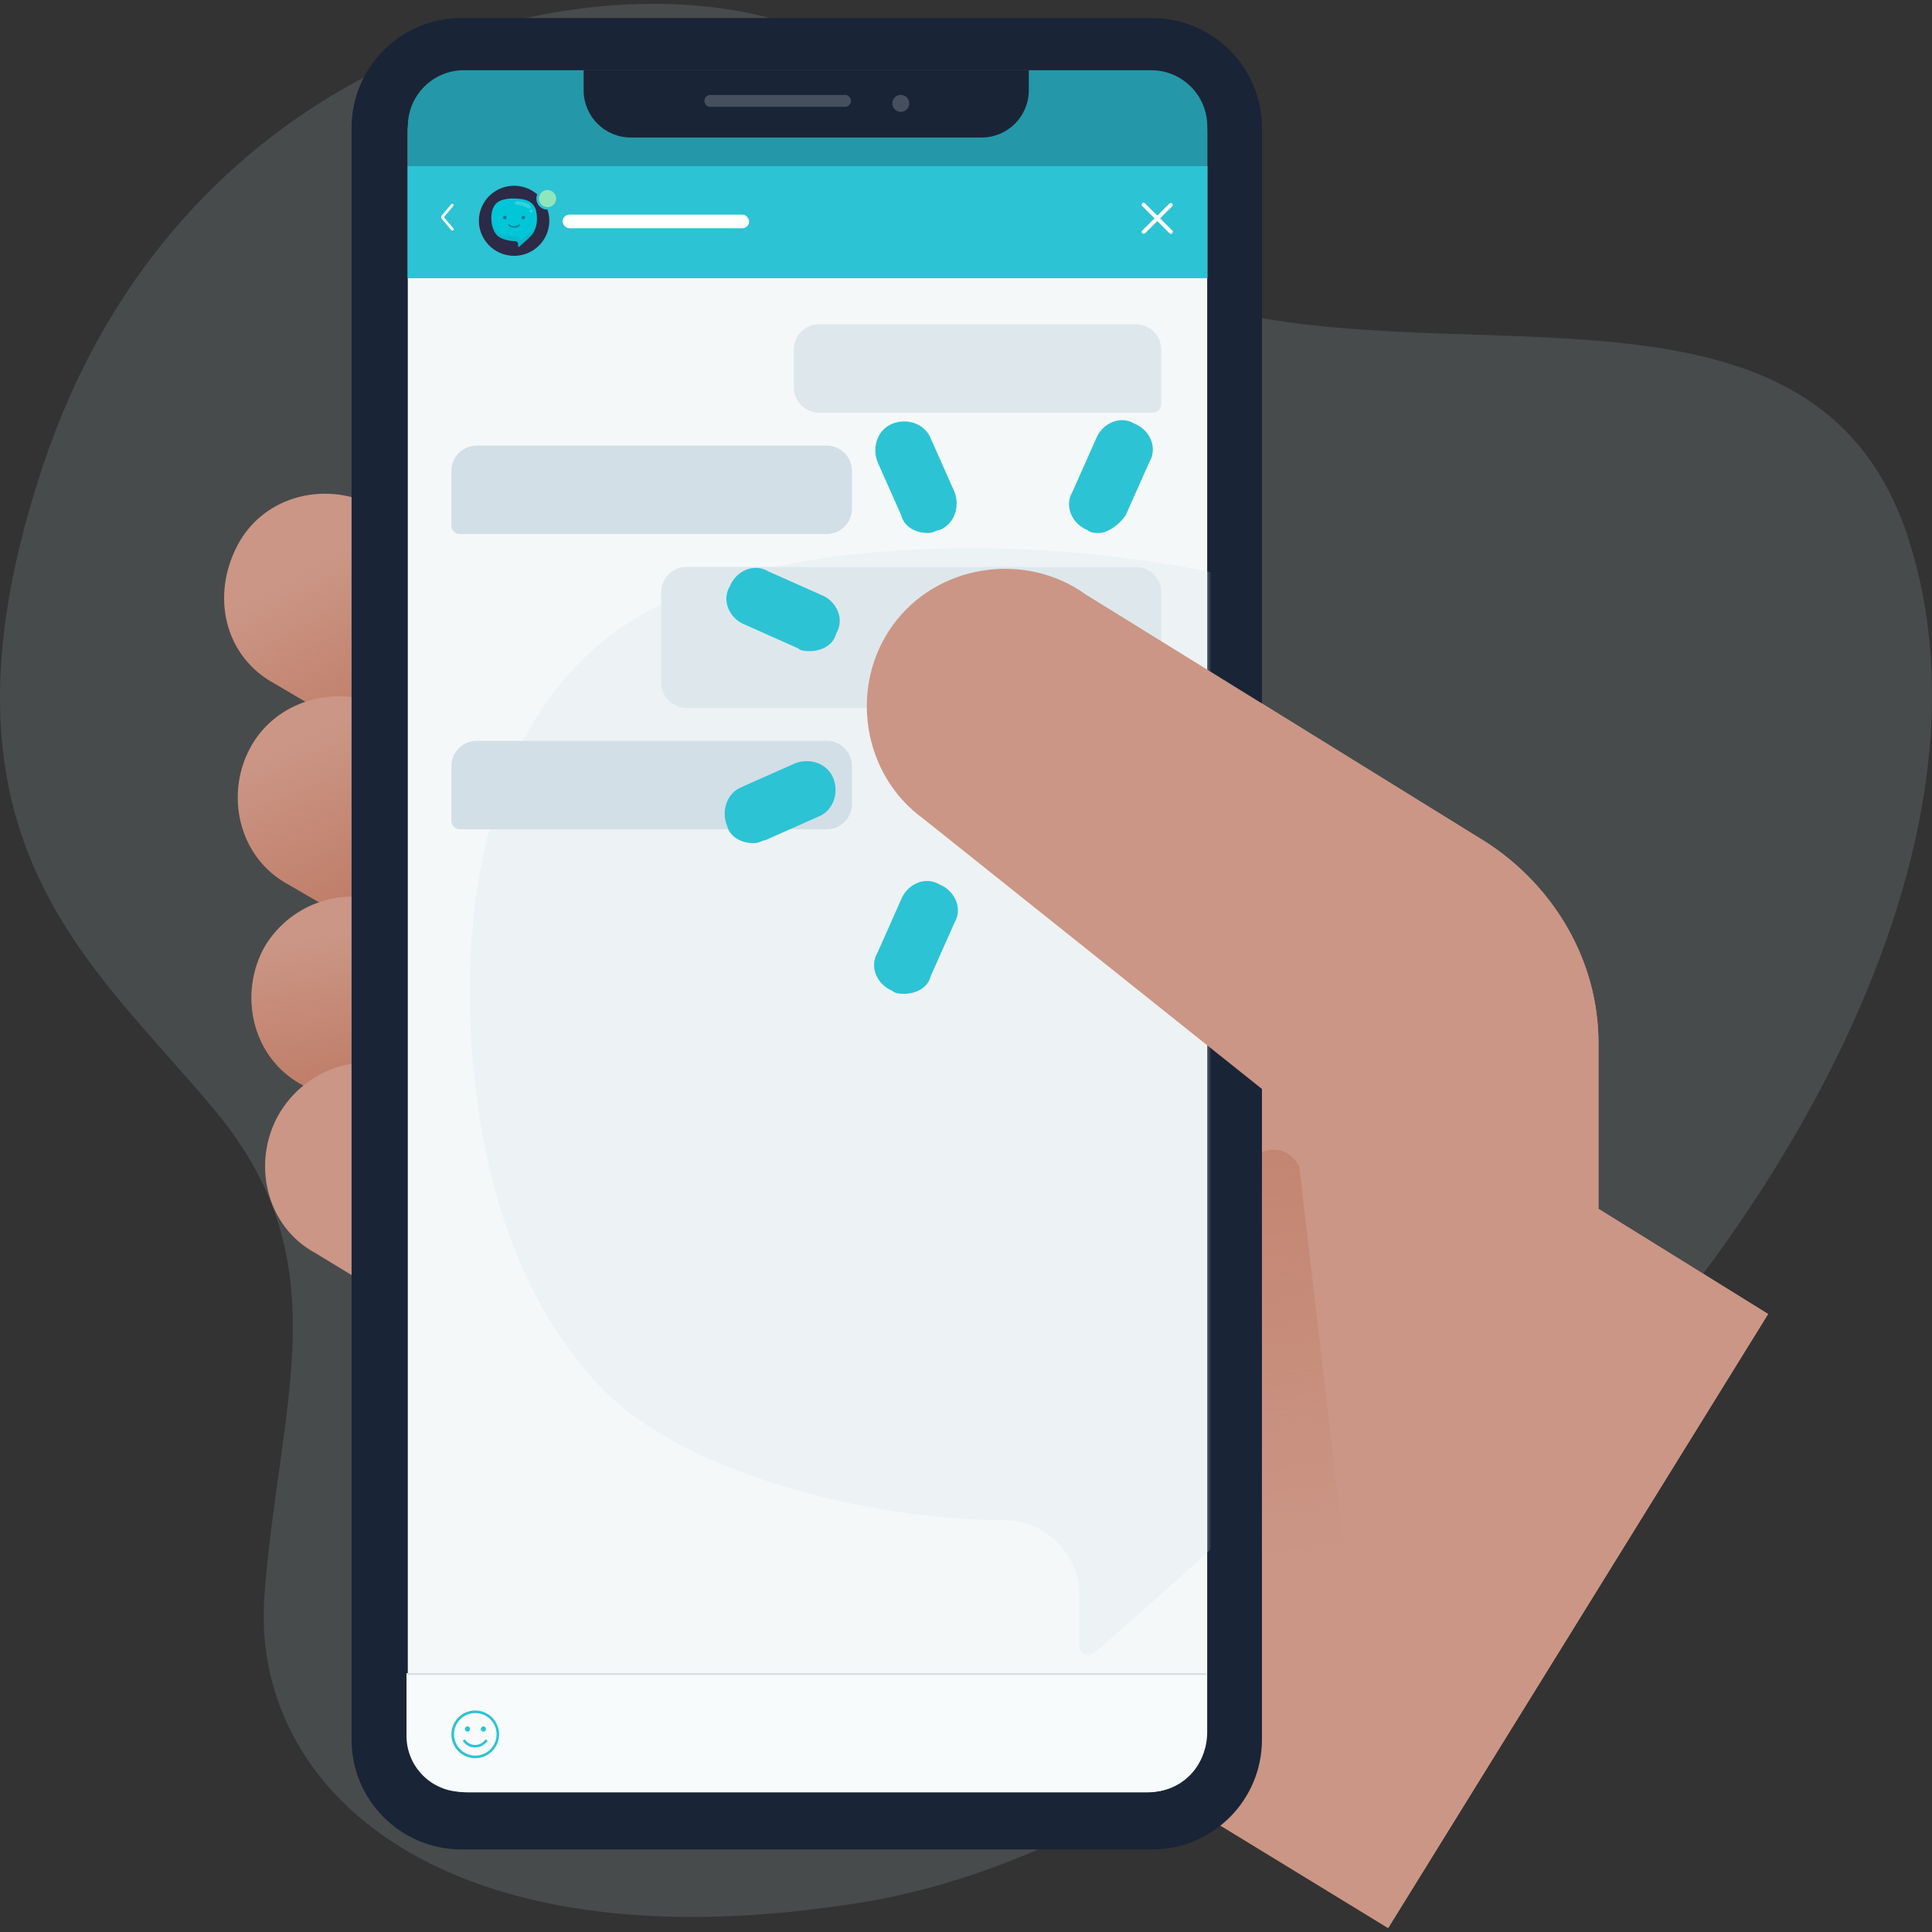 <svg width="500" height="500" viewBox="0 0 500 500" fill="none" xmlns="http://www.w3.org/2000/svg"><rect x="0" y="0" width="500" height="500" fill="#333333" stroke="none"/><path d="M426.841 347.129s-95.835 127.864-204.102 145.263c-108.267 17.399-158.033-29.379-154.3-79.421 3.734-50.043 19.9-85.95-12.432-125.122-32.33-39.172-77.168-70.738-44.8-167.591C43.575 23.406 133.14-7.05 190.408 2.743c57.27 9.793 62.198 64.209 129.398 78.343 67.201 14.135 151.836-11.947 174.236 58.758 22.4 70.706-22.4 154.338-67.201 207.285Z" fill="#B9CBD3" style="mix-blend-mode:luminosity" opacity=".16"/><path d="m101.938 133.951-4.39-2.634c-12.294-7.025-28.978-3.513-36.002 9.659-7.025 13.171-3.513 28.977 9.659 36.001l29.855 17.562h.878v-60.588Z" fill="#CB9685"/><path d="m101.938 133.951-4.39-2.634c-12.294-7.025-28.978-3.513-36.002 9.659-7.025 13.171-3.513 28.977 9.659 36.001l29.855 17.562h.878v-60.588Z" fill="url(#hand-6__a)"/><path d="M101.96 184.164c-13.172-7.903-29.855-3.513-36.88 8.781-7.025 12.293-3.513 28.977 9.659 36.001l27.221 15.806v-60.588Z" fill="#CB9685"/><path d="M101.96 184.164c-13.172-7.903-29.855-3.513-36.88 8.781-7.025 12.293-3.513 28.977 9.659 36.001l27.221 15.806v-60.588Z" fill="url(#hand-6__b)"/><path d="M101.981 234.238c-12.293-5.268-26.342-.878-33.367 10.537-7.025 12.293-3.512 28.977 9.659 36.002l23.708 14.049v-60.588Z" fill="#CB9685"/><path d="M101.981 234.238c-12.293-5.268-26.342-.878-33.367 10.537-7.025 12.293-3.512 28.977 9.659 36.002l23.708 14.049v-60.588Z" fill="url(#hand-6__c)"/><path d="M102.003 276.107c-11.415-3.512-23.708 1.757-29.855 12.294-7.025 12.293-3.512 28.977 9.66 36.001l20.195 12.294v-60.589Zm136.935-64.242c-15.806-11.415-19.318-34.246-7.903-50.051 11.415-15.806 34.246-19.318 50.051-7.903l103.615 64.1c17.562 11.416 28.977 30.734 28.977 51.808v43.026l43.904 27.221L359.236 499l-47.417-28.977c-15.805 5.269-34.245 4.391-50.051-5.268l-29.855-18.44-49.173-29.855-21.074-14.05 77.272-190.545Z" fill="#CB9685"/><path d="m358.672 497.329-21.006-190.112c-1.836-16.618-19.94-10.128-20.399 6.584l-4.244 154.666 45.649 28.862Z" fill="url(#hand-6__d)"/><path d="M90.984 33.092c0-15.698 12.726-28.424 28.424-28.424h178.76c15.698 0 28.424 12.726 28.424 28.424V450.21c0 15.698-12.726 28.424-28.424 28.424h-178.76c-15.698 0-28.424-12.726-28.424-28.424V33.092Z" fill="#1A2437"/><path d="M105.539 33.818c0-8.563 6.941-15.504 15.504-15.504h175.875c8.562 0 15.504 6.941 15.504 15.504v414.538c0 8.563-6.942 15.504-15.504 15.504H121.043c-8.563 0-15.504-6.941-15.504-15.504V33.818Z" fill="#F5F8F9"/><g opacity=".6"><mask id="hand-6__e" style="mask-type:alpha" maskUnits="userSpaceOnUse" x="105" y="18" width="208" height="446"><path d="M105.539 33.818c0-8.563 6.941-15.504 15.504-15.504h175.875c8.562 0 15.504 6.941 15.504 15.504v414.538c0 8.563-6.942 15.504-15.504 15.504H121.043c-8.563 0-15.504-6.941-15.504-15.504V33.818Z" fill="#F5F8F9"/></mask><g mask="url(#hand-6__e)"><path d="M312.323 147.858a309.789 309.789 0 0 0-61.197-5.989c-36.885 0-67.685 6.494-86.948 18.32-38.955 24.031-43.348 74.493-42.489 102.44.883 28.907 7.574 69.161 34.107 96.704 21.283 22.11 69.352 34.037 103.863 34.087a19.559 19.559 0 0 1 18.192 12.002 19.604 19.604 0 0 1 1.526 7.506v13.215a2.275 2.275 0 0 0 2.597 2.252 2.266 2.266 0 0 0 1.164-.533c11.134-9.703 22.949-20.215 34.613-31.005 2.853-2.527 5.781-5.332 8.71-8.01 13.986-12.635 28.452-25.951 38.475-40.203 11.714-16.627 19.313-37.347 22.722-61.58a210.505 210.505 0 0 0-2.525-68.504c-7.448-37.373-33.3-62.464-72.81-70.702Z" fill="#E7EEF1"/></g></g><path d="M205.432 90.471a6.556 6.556 0 0 1 6.556-6.556h81.984a6.557 6.557 0 0 1 6.556 6.556v14.139a2.186 2.186 0 0 1-2.186 2.185h-86.354a6.556 6.556 0 0 1-6.556-6.556v-9.768Z" fill="#DEE8EC"/><path d="M220.49 121.88a6.556 6.556 0 0 0-6.556-6.556H123.37a6.556 6.556 0 0 0-6.556 6.556v14.139c0 1.207.978 2.185 2.185 2.185h94.935a6.556 6.556 0 0 0 6.556-6.556v-9.768Zm0 76.403a6.556 6.556 0 0 0-6.556-6.556H123.37a6.556 6.556 0 0 0-6.556 6.556v14.139c0 1.207.978 2.185 2.185 2.185h94.935a6.556 6.556 0 0 0 6.556-6.556v-9.768Z" fill="#D2DFE6"/><path d="M171.112 153.289a6.557 6.557 0 0 1 6.557-6.556h116.304a6.556 6.556 0 0 1 6.556 6.556v27.724a2.186 2.186 0 0 1-2.186 2.186H177.669a6.557 6.557 0 0 1-6.557-6.557v-23.353Z" fill="#DEE8EC"/><path d="M312.148 449.225c0 8.015-6.497 14.513-14.513 14.513H119.712c-8.015 0-14.513-6.498-14.513-14.513V433.24h206.949v15.985Z" fill="#F8FBFB"/><path fill-rule="evenodd" clip-rule="evenodd" d="M312.148 433.481H105.199v-.483h206.949v.483Z" fill="#D2DFE6"/><path fill-rule="evenodd" clip-rule="evenodd" d="M122.991 442.679a6.176 6.176 0 0 0-5.703 3.81 6.177 6.177 0 0 0 1.338 6.727 6.172 6.172 0 1 0 4.365-10.537Zm0 11.666a5.448 5.448 0 0 1-3.858-1.605 5.33 5.33 0 0 1-.995-1.343 5.5 5.5 0 1 1 4.868 2.948h-.015Z" fill="#2CC3D5"/><path fill-rule="evenodd" clip-rule="evenodd" d="M120.978 448.141a.665.665 0 0 0 .626-.409.67.67 0 0 0-.485-.919.67.67 0 0 0-.611 1.129.671.671 0 0 0 .47.199Zm4.128.001a.671.671 0 1 0-.003-1.343.671.671 0 0 0 .003 1.343Zm-2.478 3.433a3.203 3.203 0 0 1-2.315-1.428l-.555.363a3.858 3.858 0 0 0 2.777 1.728c.144.008.288.008.432 0a3.861 3.861 0 0 0 3.233-1.751l-.563-.363a3.182 3.182 0 0 1-3.009 1.451Z" fill="#2CC3D5"/><path d="M105.555 32.685c0-8.015 6.497-14.513 14.513-14.513h177.857c8.015 0 14.513 6.498 14.513 14.513v10.902H105.555V32.685Z" fill="#2498A8"/><path d="M151.042 18.172h115.206v5.203c0 6.746-5.469 12.215-12.215 12.215h-90.776c-6.746 0-12.215-5.469-12.215-12.215v-5.203Z" fill="#1A2437"/><path d="M312.5 43h-207v29h207V43Z" fill="#2CC3D5"/><path d="m300.227 56.509 3.155-3.148a.506.506 0 0 0-.04-.671.505.505 0 0 0-.675-.034l-3.157 3.14-3.156-3.14a.514.514 0 0 0-.367-.188.51.51 0 0 0-.501.32.504.504 0 0 0 .153.573l3.155 3.142-3.155 3.148a.503.503 0 1 0 .715.71l3.156-3.141 3.157 3.141a.502.502 0 0 0 .823-.163.505.505 0 0 0-.108-.547l-3.155-3.142Zm-183.185 3.158a.355.355 0 0 1-.266-.125l-2.438-2.89a.705.705 0 0 1 0-.908l2.438-2.89a.354.354 0 0 1 .543.452l-2.438 2.892 2.433 2.891a.348.348 0 0 1-.081.524.353.353 0 0 1-.191.054Z" fill="#fff"/><path fill-rule="evenodd" clip-rule="evenodd" d="M133.056 66.205a9.134 9.134 0 0 0 5.057-1.53 9.069 9.069 0 0 0 3.352-4.069 9.017 9.017 0 0 0 .517-5.235 9.056 9.056 0 0 0-2.492-4.64 9.125 9.125 0 0 0-4.662-2.48 9.15 9.15 0 0 0-5.261.514 9.097 9.097 0 0 0-4.088 3.336 9.042 9.042 0 0 0-1.538 5.033 9.068 9.068 0 0 0 2.675 6.408 9.158 9.158 0 0 0 6.44 2.663Z" fill="#2C2A46"/><path d="M135.57 51.63a13.732 13.732 0 0 0-2.698-.262c-1.627 0-2.985.284-3.834.803-1.718 1.053-1.912 3.266-1.874 4.491.039 1.267.334 3.032 1.504 4.24.939.969 3.058 1.492 4.58 1.494a.864.864 0 0 1 .869.855v.58a.101.101 0 0 0 .166.075 68.492 68.492 0 0 0 1.526-1.36c.126-.11.255-.233.384-.35.617-.554 1.255-1.138 1.697-1.763.516-.729.851-1.637 1.002-2.7a9.18 9.18 0 0 0-.112-3.003c-.328-1.638-1.468-2.739-3.21-3.1Z" fill="#00C6D7"/><path opacity=".25" d="M138.881 57.158a4.804 4.804 0 0 1-1.002 2.336c-.445.541-1.08 1.041-1.696 1.525-.13.102-.259.203-.384.304-.515.41-.698.54-1.19.908a.107.107 0 0 1-.048.02.104.104 0 0 1-.092-.035.1.1 0 0 1-.022-.047l-.073-.469c0-.41-.653-.498-1.13-.5-1.522 0-3.641-.453-4.58-1.291-1.172-1.05-1.465-2.576-1.504-3.671v-.061.46c.039 1.267.334 3.032 1.504 4.24.939.968 3.058 1.491 4.58 1.494a.866.866 0 0 1 .802.526.846.846 0 0 1 .067.329v.58c0 .018.006.037.016.053s.025.03.043.037a.1.1 0 0 0 .107-.015 68.492 68.492 0 0 0 1.526-1.36c.126-.11.255-.233.384-.35.617-.555 1.255-1.139 1.697-1.763.516-.73.851-1.638 1.002-2.7a8.72 8.72 0 0 0 .073-1.38 6.596 6.596 0 0 1-.08.83Z" fill="#2D91AF"/><path opacity=".2" d="M133.523 52.879c.737.25 1.904.282 2.803.856.334.208.813.326.944.118.132-.209.106-.537-.346-.877-.517-.387-1.025-.689-2.882-.886-.794-.086-1.076.6-.519.789Zm3.945 2.137a.396.396 0 1 0 0-.791.397.397 0 0 0-.398.395c0 .219.178.396.398.396Z" fill="#fff"/><path d="M130.655 56.76c.25 0 .453-.202.453-.45a.452.452 0 0 0-.906 0c0 .248.203.45.453.45Zm4.774 0c.25 0 .453-.202.453-.45a.452.452 0 0 0-.906 0c0 .248.202.45.453.45Zm-2.362 2.128c-.692 0-1.285-.24-1.473-.596a.165.165 0 0 1 .06-.218.17.17 0 0 1 .128-.012c.021.006.04.016.057.03a.178.178 0 0 1 .042.05c.107.205.557.42 1.177.42.621 0 1.1-.223 1.188-.441a.168.168 0 0 1 .31.126c-.155.375-.774.64-1.489.64Z" fill="#167491"/><path d="M141.704 53.93a2.544 2.544 0 0 0 2.55-2.538 2.544 2.544 0 0 0-2.55-2.537 2.544 2.544 0 0 0-2.55 2.537 2.544 2.544 0 0 0 2.55 2.538Z" fill="#90E6BC"/><path fill-rule="evenodd" clip-rule="evenodd" d="M141.704 49.182c-1.227 0-2.222.99-2.222 2.21 0 1.221.995 2.21 2.222 2.21a2.216 2.216 0 0 0 2.221-2.21c0-1.22-.995-2.21-2.221-2.21Zm-2.879 2.21a2.872 2.872 0 0 1 2.879-2.864 2.872 2.872 0 0 1 2.878 2.864 2.872 2.872 0 0 1-2.878 2.865 2.872 2.872 0 0 1-2.879-2.865Z" fill="#2CC3D5"/><rect x="145.608" y="55.546" width="48.266" height="3.515" rx="1.757" fill="#fff"/><path d="M218.68 24.568h-34.831a1.537 1.537 0 1 0 0 3.074h34.831a1.537 1.537 0 1 0 0-3.074Zm16.628 2.172a2.187 2.187 0 0 1-3.732 1.56 2.185 2.185 0 0 1 1.561-3.732 2.171 2.171 0 0 1 2.171 2.171Z" opacity=".2" fill="#F8FBFB"/><path d="m334.65 288.259-95.712-76.394c-15.806-11.415-19.318-34.246-7.903-50.051 11.415-15.806 34.246-19.318 50.051-7.903l103.615 64.1c17.562 11.416 28.977 30.734 28.977 51.808v43.026l43.904 27.221L359.236 499" fill="#CB9685"/><path d="M240.116 137.938c-3.058 0-6.116-1.529-6.88-4.587l-6.116-13.761c-1.529-3.822 0-8.409 3.822-9.938 3.823-1.529 8.41 0 9.939 3.822l6.116 13.761c1.529 3.822 0 8.409-3.823 9.938-.764 0-1.529.765-3.058.765Zm-30.579 30.58c-.764 0-2.293 0-3.057-.765l-13.761-6.116c-3.823-1.529-6.116-6.115-3.823-9.938 1.529-3.822 6.116-6.116 9.939-3.822l13.76 6.116c3.823 1.529 6.116 6.115 3.823 9.938-.765 3.058-3.823 4.587-6.881 4.587Zm-14.526 49.69c-3.058 0-6.116-1.529-6.88-4.587-1.529-3.822 0-8.409 3.822-9.938l13.761-6.116c3.822-1.529 8.409 0 9.938 3.823 1.529 3.822 0 8.409-3.822 9.938l-13.761 6.116c-.764 0-1.529.764-3.058.764ZM234 257.198c-.764 0-2.293 0-3.057-.764-3.823-1.529-6.116-6.116-3.823-9.938l6.116-13.761c1.529-3.822 6.116-6.116 9.938-3.822 3.823 1.529 6.116 6.115 3.823 9.938l-6.116 13.76c-.765 3.058-3.823 4.587-6.881 4.587Zm50.455-119.259c-.765 0-2.294 0-3.058-.765-3.823-1.529-6.116-6.116-3.823-9.938l6.116-13.761c1.529-3.822 6.116-6.116 9.938-3.822 3.823 1.529 6.116 6.116 3.823 9.938l-6.116 13.761c-1.529 2.293-4.587 4.587-6.88 4.587Z" fill="#2CC3D5"/><defs><linearGradient id="hand-6__a" x1="95.697" y1="188.439" x2="74.787" y2="150.154" gradientUnits="userSpaceOnUse"><stop stop-color="#BF7D68"/><stop offset="1" stop-color="#BF7D68" stop-opacity="0"/></linearGradient><linearGradient id="hand-6__b" x1="93.93" y1="232.91" x2="75.671" y2="192.268" gradientUnits="userSpaceOnUse"><stop stop-color="#BF7D68"/><stop offset="1" stop-color="#BF7D68" stop-opacity="0"/></linearGradient><linearGradient id="hand-6__c" x1="92.163" y1="280.62" x2="85.389" y2="241.745" gradientUnits="userSpaceOnUse"><stop stop-color="#BF7D68"/><stop offset="1" stop-color="#BF7D68" stop-opacity="0"/></linearGradient><linearGradient id="hand-6__d" x1="312.729" y1="248.472" x2="335.7" y2="403.676" gradientUnits="userSpaceOnUse"><stop stop-color="#BF7D68"/><stop offset="1" stop-color="#BF7D68" stop-opacity="0"/></linearGradient></defs></svg>
